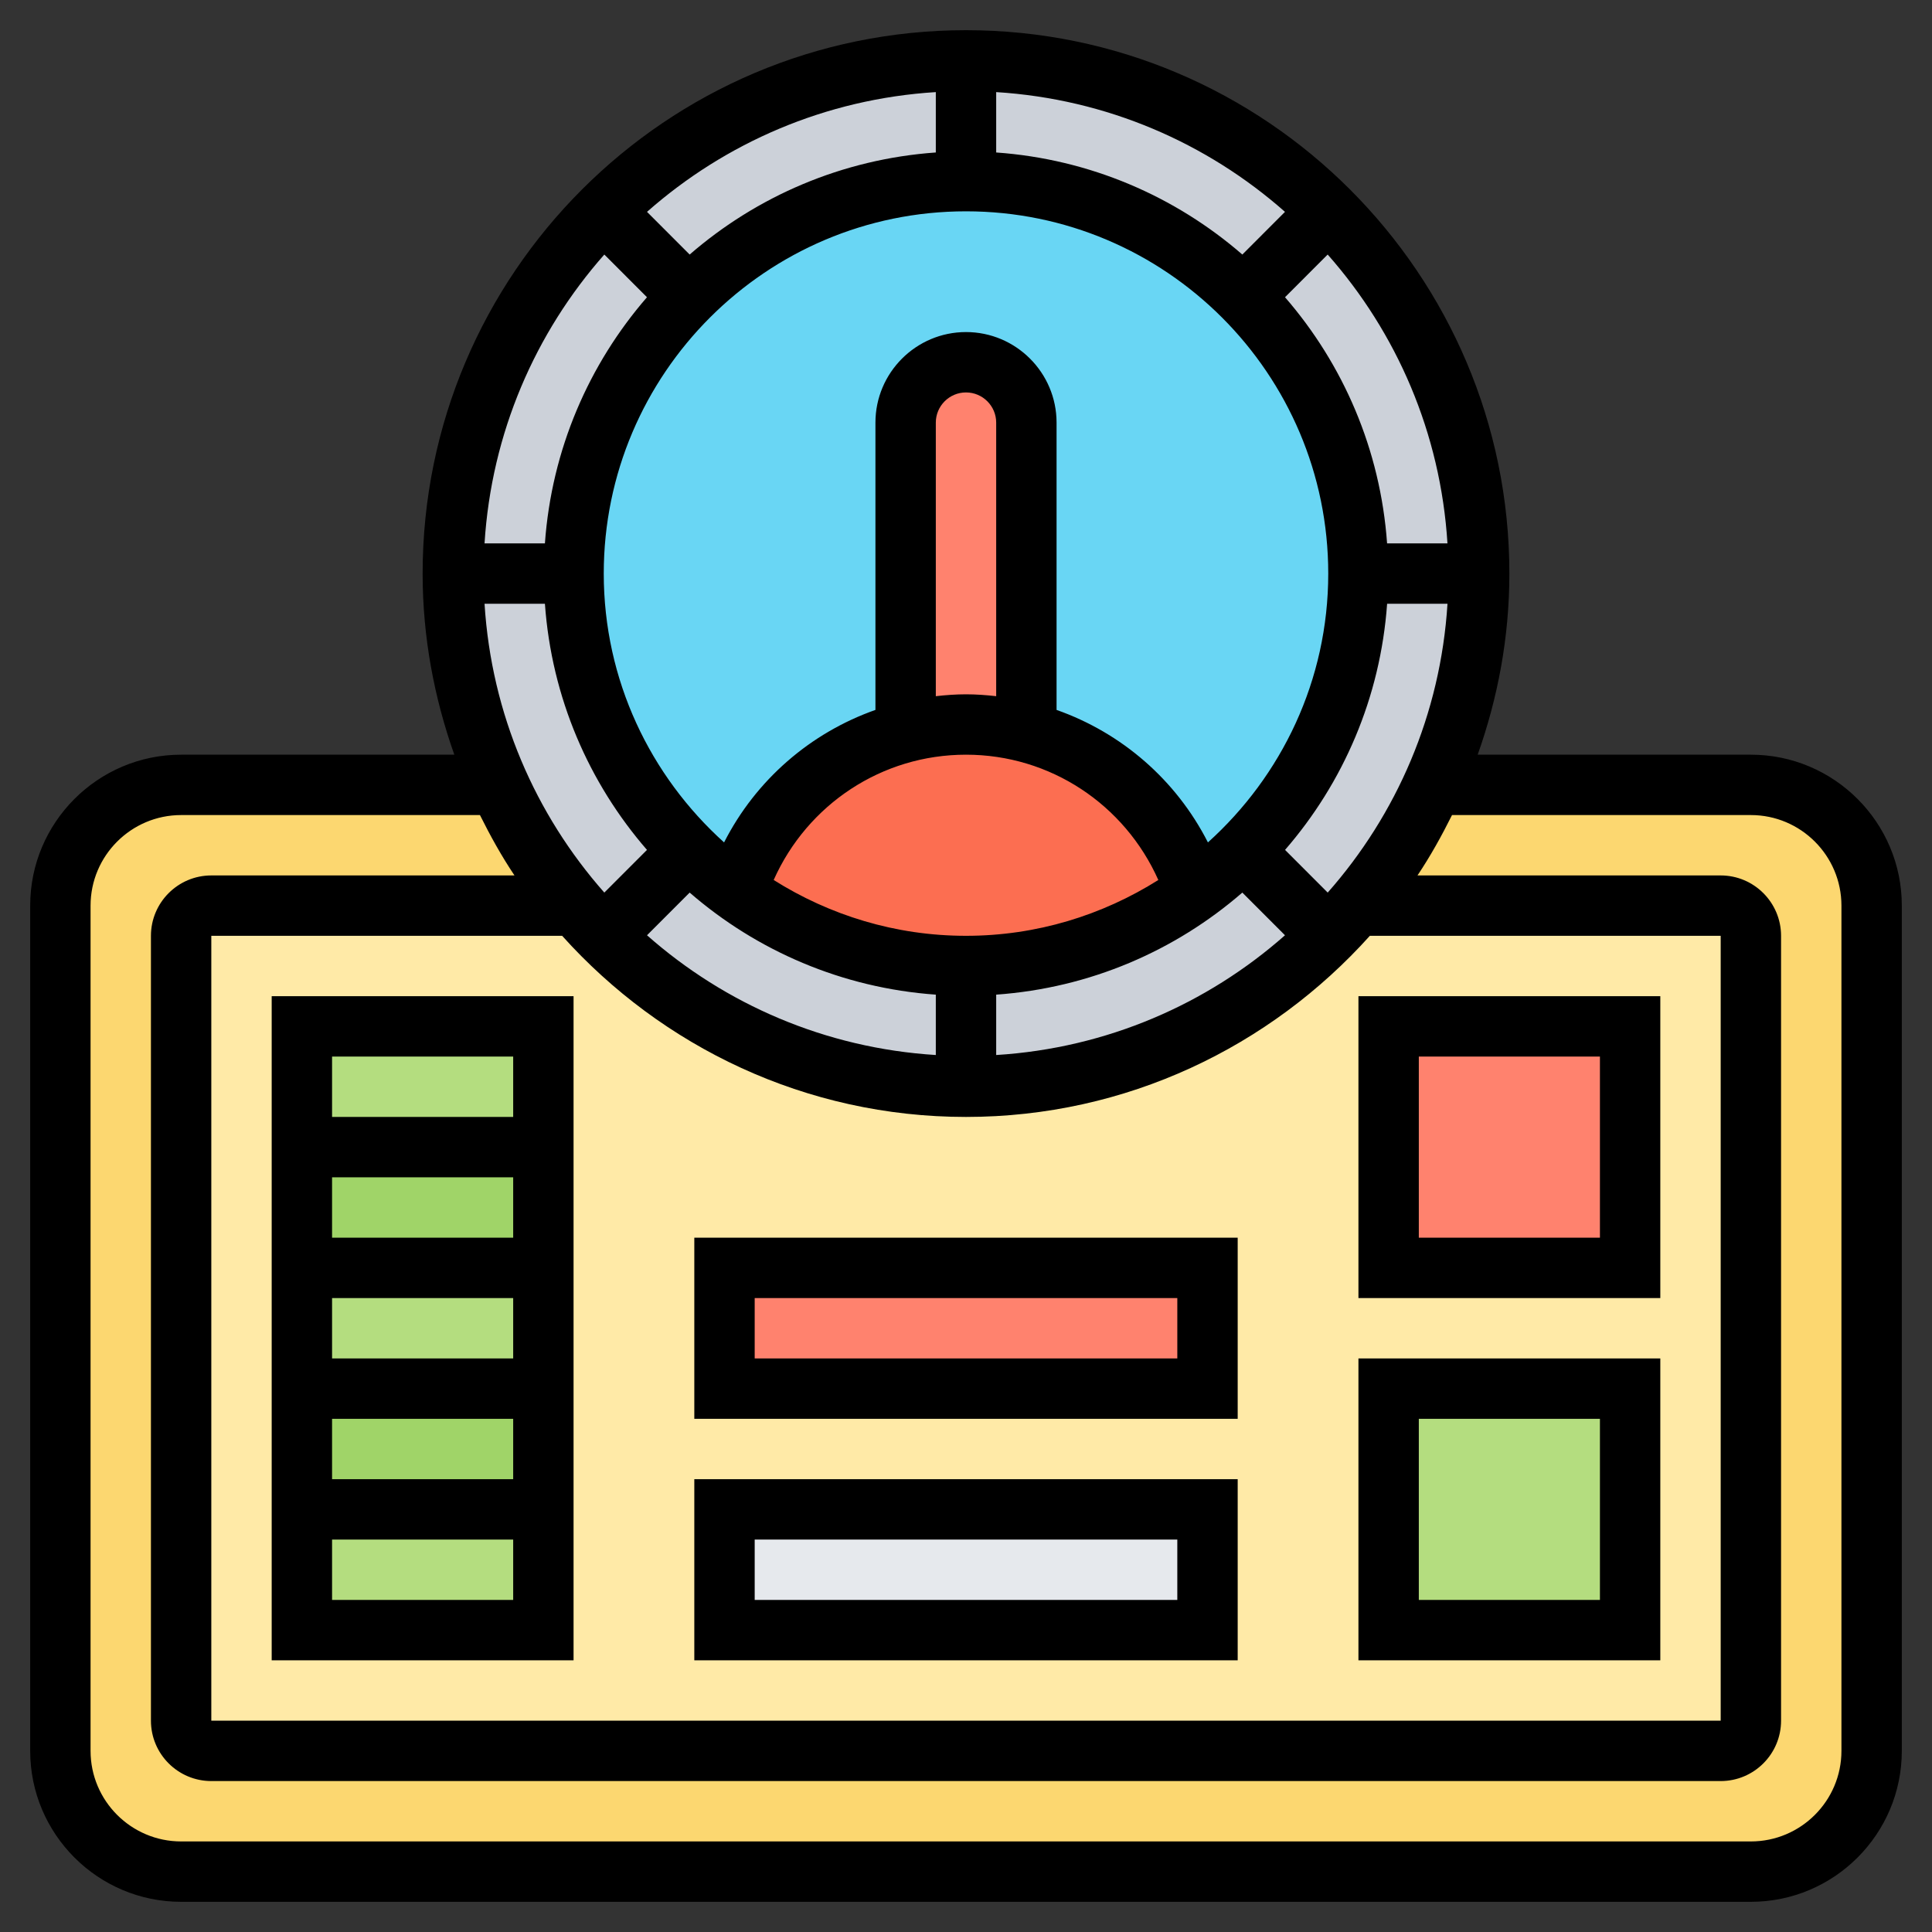 <svg id="Layer_5" enable-background="new 0 0 64 64" height="512" viewBox="0 0 64 64" width="512" xmlns="http://www.w3.org/2000/svg"><rect x="0" y="0" width="64" height="64" fill="#333333" stroke="none"/><g><g><g><path d="m58 26h-52c-2.21 0-4 1.79-4 4v28c0 2.21 1.79 4 4 4h52c2.21 0 4-1.79 4-4v-28c0-2.21-1.79-4-4-4z" fill="#fcd770"/></g><g><path d="m58 31v26c0 .55-.45 1-1 1h-50c-.55 0-1-.45-1-1v-26c0-.55.45-1 1-1h12.05c.29.35.6.69.93 1.02 3.08 3.08 7.32 4.98 12.02 4.98s8.94-1.9 12.02-4.98c.33-.33.64-.67.93-1.02h12.05c.55 0 1 .45 1 1z" fill="#ffeaa7"/></g><g><path d="m24 50h16v4h-16z" fill="#e6e9ed"/></g><g><path d="m46 34h8v8h-8z" fill="#ff826e"/></g><g><path d="m24 42h16v4h-16z" fill="#ff826e"/></g><g><path d="m10 46h8v4h-8z" fill="#a0d468"/></g><g><path d="m10 38h8v4h-8z" fill="#a0d468"/></g><g><path d="m46 46h8v8h-8z" fill="#b4dd7f"/></g><g><path d="m10 50h8v4h-8z" fill="#b4dd7f"/></g><g><path d="m10 42h8v4h-8z" fill="#b4dd7f"/></g><g><path d="m10 34h8v4h-8z" fill="#b4dd7f"/></g><g><circle cx="32" cy="19" fill="#ccd1d9" r="17"/></g><g><path d="m41.19 9.81c2.35 2.35 3.81 5.6 3.81 9.19s-1.46 6.84-3.81 9.19c-.49.49-1.02.94-1.58 1.34-.85-2.59-2.96-4.59-5.61-5.27v-10.26c0-1.1-.9-2-2-2-.55 0-1.05.22-1.41.59-.37.36-.59.86-.59 1.41v10.26c-2.65.68-4.76 2.68-5.61 5.27-.56-.4-1.09-.85-1.58-1.34-2.35-2.35-3.81-5.6-3.81-9.19s1.46-6.84 3.81-9.19 5.6-3.81 9.19-3.81 6.84 1.46 9.19 3.81z" fill="#69d6f4"/></g><g><path d="m34 24.26c2.65.68 4.76 2.68 5.61 5.27-2.14 1.55-4.77 2.47-7.61 2.47s-5.47-.92-7.61-2.47c.85-2.59 2.96-4.59 5.61-5.27.64-.17 1.31-.26 2-.26s1.36.09 2 .26z" fill="#fc6e51"/></g><g><path d="m34 14v10.26c-.64-.17-1.31-.26-2-.26s-1.36.09-2 .26v-10.26c0-.55.22-1.05.59-1.41.36-.37.86-.59 1.41-.59 1.1 0 2 .9 2 2z" fill="#ff826e"/></g></g><g><path d="m55 33h-10v10h10zm-2 8h-6v-6h6z"/><path d="m55 45h-10v10h10zm-2 8h-6v-6h6z"/><path d="m19 33h-10v22h10zm-2 2v2h-6v-2zm-6 10v-2h6v2zm6 2v2h-6v-2zm-6-6v-2h6v2zm0 12v-2h6v2z"/><path d="m41 49h-18v6h18zm-2 4h-14v-2h14z"/><path d="m41 41h-18v6h18zm-2 4h-14v-2h14z"/><path d="m58 25h-9.05c.668-1.88 1.05-3.894 1.05-6 0-9.925-8.075-18-18-18s-18 8.075-18 18c0 2.106.383 4.12 1.05 6h-9.05c-2.757 0-5 2.243-5 5v28c0 2.757 2.243 5 5 5h52c2.757 0 5-2.243 5-5v-28c0-2.757-2.243-5-5-5zm-12.051-7c-.221-3.108-1.455-5.934-3.381-8.154l1.413-1.414c2.285 2.587 3.74 5.91 3.968 9.568zm-12.949 5.062c-.33-.037-.662-.062-1-.062s-.67.025-1 .062v-9.062c0-.551.448-1 1-1s1 .449 1 1zm-1 1.938c2.789 0 5.254 1.647 6.371 4.151-1.849 1.164-4.029 1.849-6.371 1.849s-4.522-.685-6.371-1.849c1.117-2.504 3.582-4.151 6.371-4.151zm-9.154 4.568c2.22 1.926 5.047 3.16 8.154 3.381v2c-3.658-.228-6.981-1.683-9.567-3.967zm10.154 3.381c3.108-.221 5.934-1.455 8.154-3.381l1.413 1.414c-2.587 2.284-5.91 3.74-9.567 3.967zm7.014-5.043c-1.055-2.073-2.86-3.63-5.014-4.389v-9.517c0-1.654-1.346-3-3-3s-3 1.346-3 3v9.517c-2.153.759-3.958 2.316-5.014 4.389-2.44-2.198-3.986-5.371-3.986-8.906 0-6.617 5.383-12 12-12s12 5.383 12 12c0 3.535-1.546 6.708-3.986 8.906zm1.14-19.474c-2.22-1.926-5.047-3.16-8.154-3.381v-2c3.658.228 6.981 1.683 9.567 3.967zm-10.154-3.381c-3.108.221-5.934 1.455-8.154 3.381l-1.413-1.414c2.587-2.284 5.91-3.74 9.567-3.967zm-9.568 4.795c-1.926 2.22-3.16 5.047-3.381 8.154h-2c.228-3.658 1.683-6.981 3.968-9.568zm-3.381 10.154c.221 3.108 1.455 5.934 3.381 8.154l-1.413 1.414c-2.285-2.587-3.74-5.91-3.968-9.568zm13.949 17c5.313 0 10.08-2.327 13.378-6h11.622v26h-50v-26h11.622c3.298 3.673 8.065 6 13.378 6zm11.982-7.432-1.413-1.414c1.926-2.22 3.16-5.047 3.381-8.154h2c-.229 3.658-1.684 6.981-3.968 9.568zm17.018 28.432c0 1.654-1.346 3-3 3h-52c-1.654 0-3-1.346-3-3v-28c0-1.654 1.346-3 3-3h9.899c.344.69.717 1.363 1.144 2h-10.043c-1.103 0-2 .897-2 2v26c0 1.103.897 2 2 2h50c1.103 0 2-.897 2-2v-26c0-1.103-.897-2-2-2h-10.044c.427-.637.8-1.31 1.144-2h9.9c1.654 0 3 1.346 3 3z"/></g></g></svg>